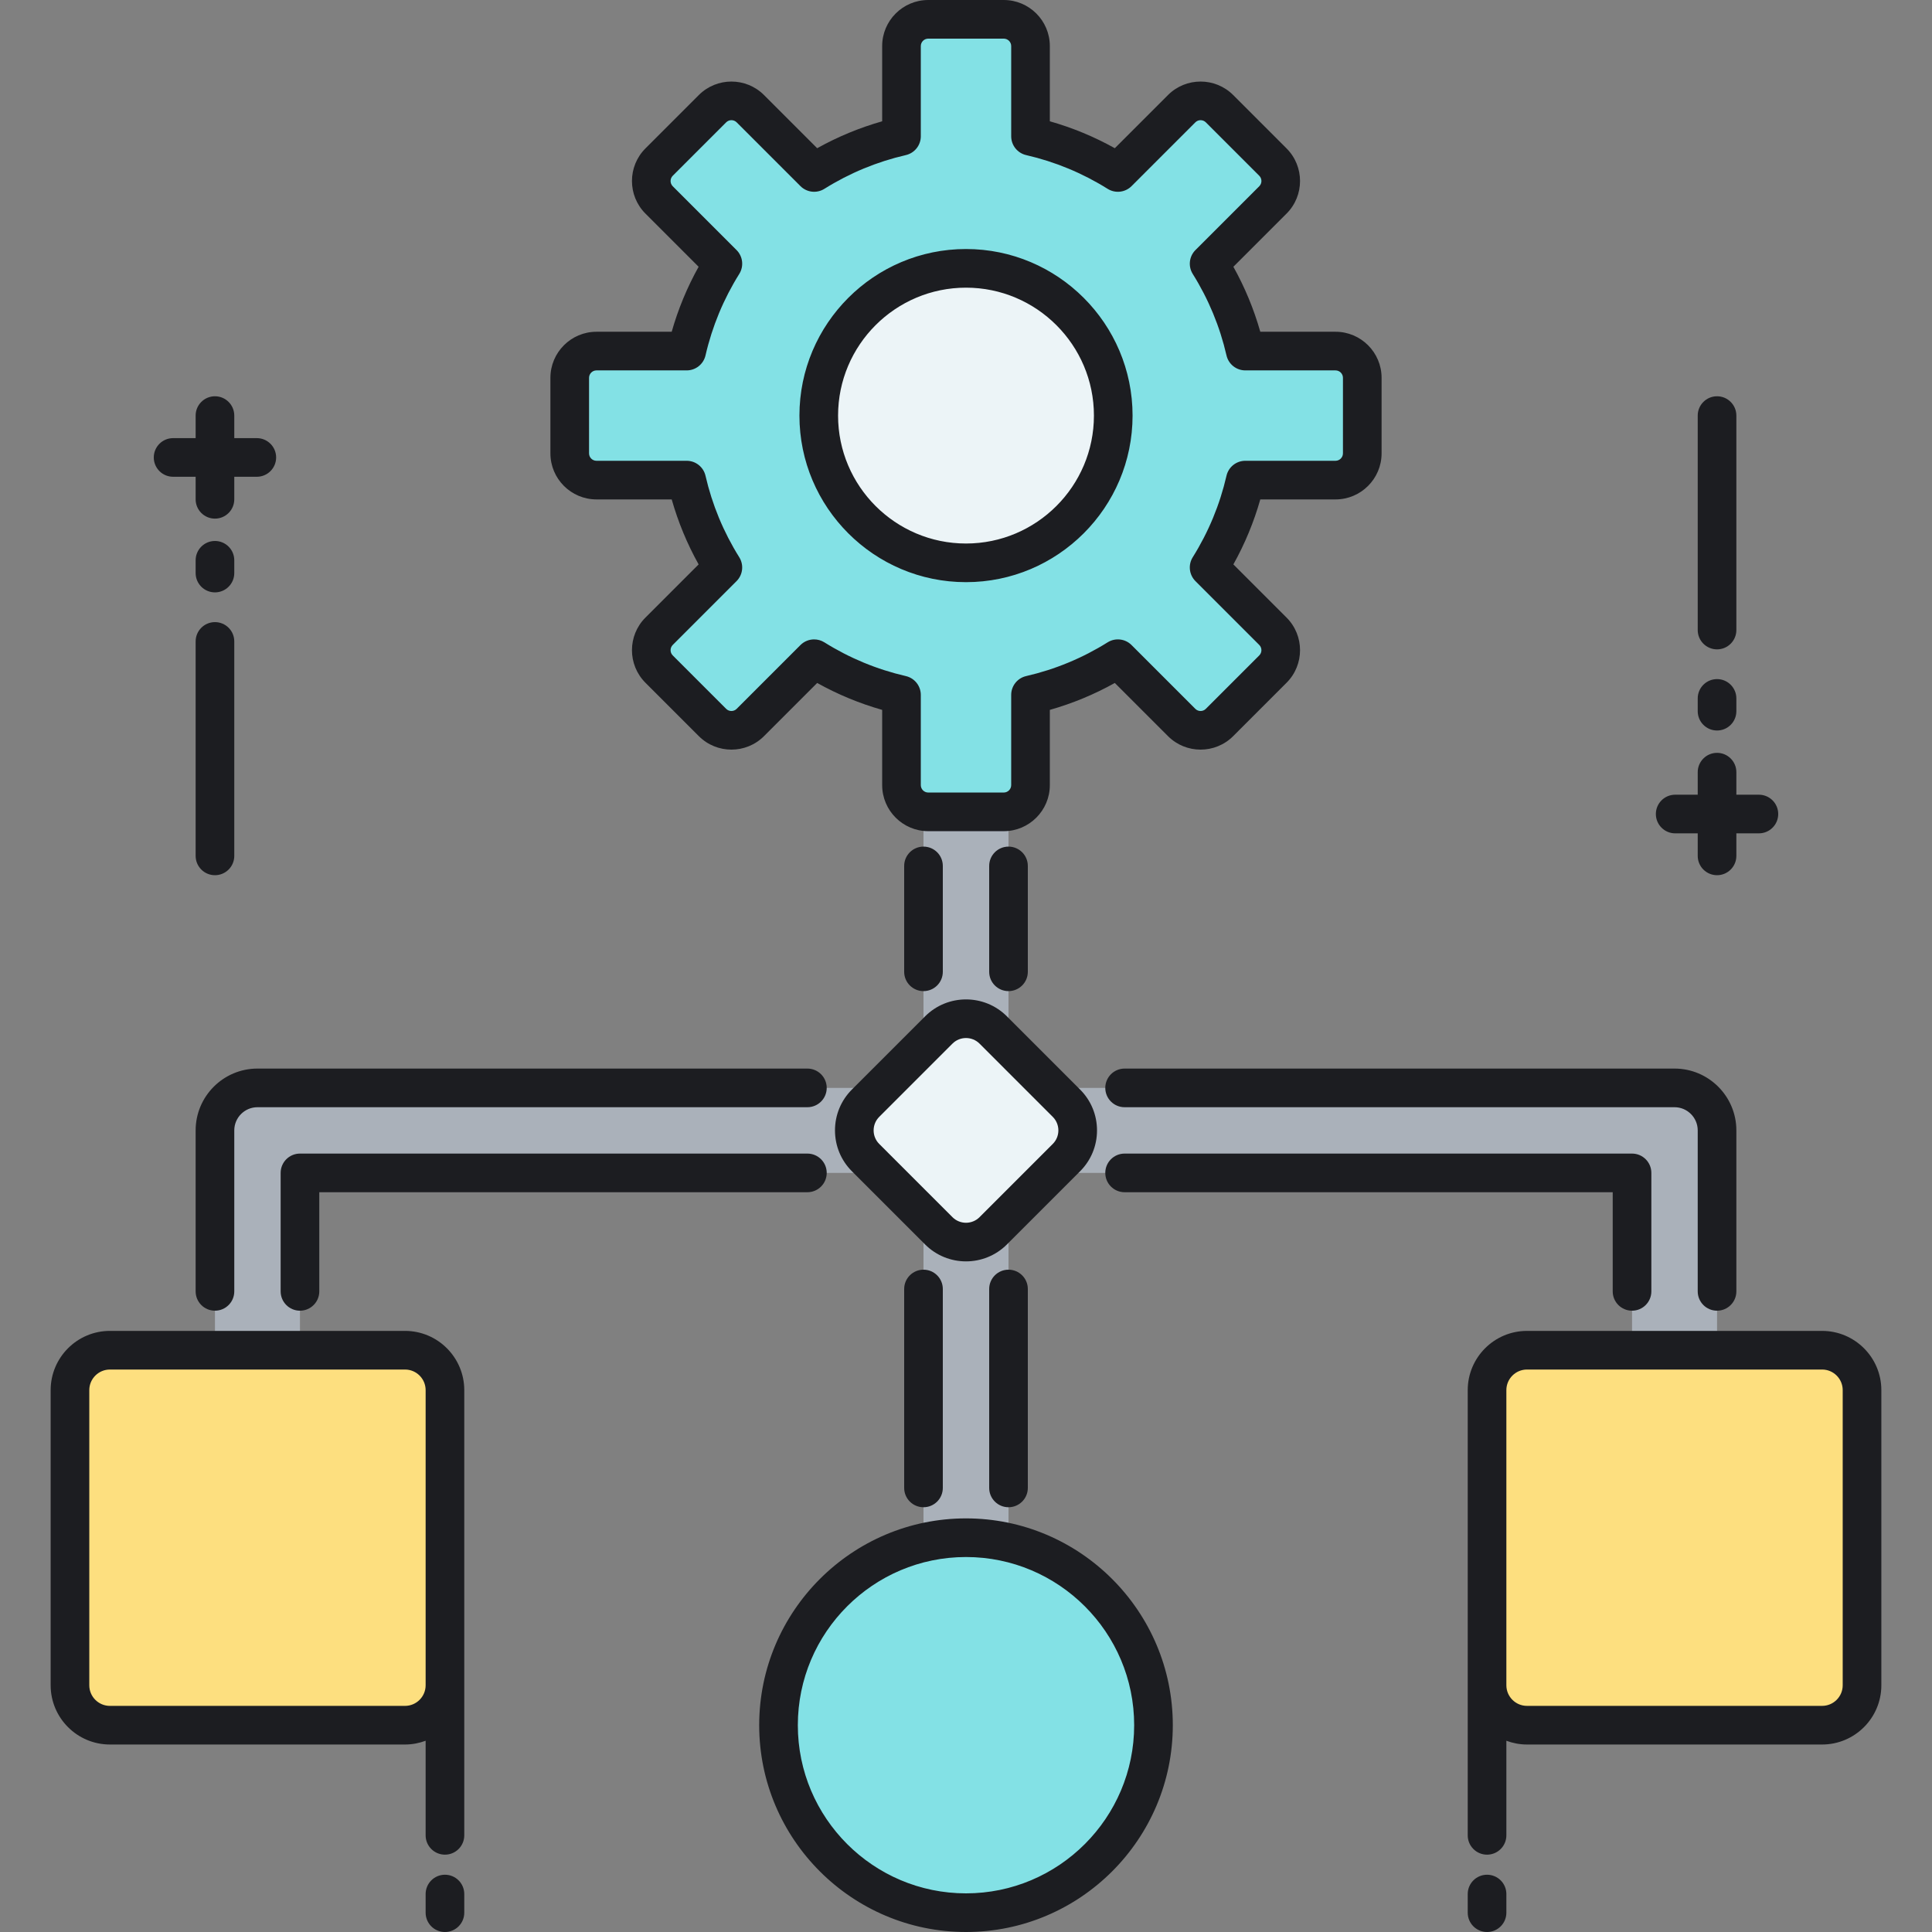 <?xml version="1.0" encoding="utf-8"?>
<!-- Generator: Adobe Illustrator 22.0.0, SVG Export Plug-In . SVG Version: 6.00 Build 0)  -->
<svg xmlns="http://www.w3.org/2000/svg" xmlns:xlink="http://www.w3.org/1999/xlink" version="1.1" id="Layer_1" x="0px" y="0px" viewBox="0 0 500 500" style="enable-background:new 0 0 500 500;" xml:space="preserve" width="512" height="512">
<rect x="0" y="0" width="500" height="500" fill="#808080" stroke="none"/>
<style type="text/css">
	.st0{fill:#83E1E5;}
	.st1{fill:#AAB1BA;}
	.st2{fill:#ECF4F7;}
	.st3{fill:#FDDF7F;}
	.st4{fill:#1C1D21;}
	.st5{fill:#FFFFFF;}
</style>
<g>
	<g>
		<path class="st1" d="M240.227,210.109c-0.419,0-0.828-0.043-1.227-0.115v60.521l3.957-3.957c3.89-3.89,10.196-3.89,14.085,0    l3.957,3.957v-60.521c-0.399,0.071-0.807,0.115-1.227,0.115H240.227z"/>
	</g>
</g>
<g>
	<g>
		<path class="st1" d="M224.012,285.503l3.957-3.957H66.631c-6.075,0-11,4.925-11,11v56.889v0h22v0v-45.889h150.338l-3.957-3.957    C220.122,295.699,220.122,289.393,224.012,285.503z"/>
	</g>
</g>
<g>
	<g>
		<path class="st1" d="M242.957,318.534L239,314.577v83.38c0,0.423,0.029,0.839,0.076,1.25c3.513-0.809,7.166-1.25,10.924-1.25    s7.411,0.441,10.924,1.25c0.047-0.411,0.076-0.827,0.076-1.25v-83.38l-3.957,3.957    C253.153,322.424,246.847,322.424,242.957,318.534z"/>
	</g>
</g>
<g>
	<g>
		<path class="st1" d="M433.369,281.546H272.031l3.957,3.957c3.889,3.889,3.889,10.196,0,14.085l-3.957,3.957h150.338v45.889v0h22v0    v-56.889C444.369,286.471,439.444,281.546,433.369,281.546z"/>
	</g>
</g>
<g>
	<g>
		<path class="st2" d="M242.957,318.534l-18.946-18.946c-3.89-3.889-3.89-10.196,0-14.085l18.946-18.946    c3.89-3.89,10.196-3.89,14.085,0l18.946,18.946c3.89,3.889,3.89,10.196,0,14.085l-18.946,18.946    C253.153,322.424,246.847,322.424,242.957,318.534z"/>
	</g>
</g>
<g>
	<g>
		<path class="st3" d="M104.821,446.478H28.441c-5.706,0-10.331-4.626-10.331-10.331v-76.381c0-5.706,4.626-10.331,10.331-10.331    h76.381c5.706,0,10.331,4.625,10.331,10.331v76.381C115.153,441.853,110.527,446.478,104.821,446.478z"/>
	</g>
</g>
<g>
	<g>
		<path class="st3" d="M471.559,446.478h-76.381c-5.706,0-10.331-4.626-10.331-10.331v-76.381c0-5.706,4.626-10.331,10.331-10.331    h76.381c5.706,0,10.331,4.625,10.331,10.331v76.381C481.891,441.853,477.265,446.478,471.559,446.478z"/>
	</g>
</g>
<g>
	<g>
		<path class="st0" d="M352.554,117.328V97.781c0-3.824-3.1-6.923-6.923-6.923h-23.344c-1.87-8.129-5.069-15.747-9.367-22.612    l16.507-16.507c2.704-2.704,2.704-7.087,0-9.791l-13.821-13.821c-2.704-2.704-7.087-2.704-9.791,0l-16.507,16.507    c-6.865-4.298-14.483-7.497-22.612-9.367V11.923c0-3.824-3.1-6.923-6.923-6.923h-19.546c-3.824,0-6.923,3.1-6.923,6.923v23.344    c-8.129,1.87-15.747,5.069-22.612,9.367l-16.507-16.507c-2.704-2.704-7.087-2.704-9.791,0l-13.821,13.821    c-2.704,2.704-2.704,7.087,0,9.791l16.507,16.507c-4.298,6.865-7.497,14.483-9.367,22.612h-23.344c-3.824,0-6.923,3.1-6.923,6.923    v19.546c0,3.824,3.1,6.923,6.923,6.923h23.344c1.87,8.129,5.069,15.747,9.367,22.612l-16.507,16.507    c-2.704,2.704-2.704,7.087,0,9.791l13.821,13.821c2.704,2.704,7.087,2.704,9.791,0l16.507-16.507    c6.865,4.298,14.483,7.497,22.612,9.367v23.344c0,3.824,3.1,6.923,6.923,6.923h19.546c3.824,0,6.923-3.1,6.923-6.923v-23.344    c8.129-1.87,15.747-5.069,22.612-9.367l16.507,16.507c2.704,2.704,7.087,2.704,9.791,0l13.821-13.821    c2.704-2.704,2.704-7.087,0-9.791l-16.507-16.507c4.298-6.865,7.497-14.483,9.367-22.612h23.344    C349.455,124.251,352.554,121.151,352.554,117.328z"/>
	</g>
</g>
<g>
	<g>
		<circle class="st2" cx="250" cy="107.554" r="38.108"/>
	</g>
</g>
<g>
	<g>
		<circle class="st0" cx="250" cy="446.478" r="48.522"/>
	</g>
</g>
<path class="st4" d="M39.798,118.387c0-2.761,2.239-5,5-5h5.833v-5.833c0-2.761,2.239-5,5-5s5,2.239,5,5v5.833h5.833  c2.761,0,5,2.239,5,5s-2.239,5-5,5h-5.833v5.833c0,2.761-2.239,5-5,5s-5-2.239-5-5v-5.833h-5.833  C42.037,123.387,39.798,121.149,39.798,118.387z M55.631,153.307c2.761,0,5-2.239,5-5v-3.305c0-2.761-2.239-5-5-5s-5,2.239-5,5  v3.305C50.631,151.068,52.87,153.307,55.631,153.307z M50.631,221.502c0,2.761,2.239,5,5,5s5-2.239,5-5v-55.5c0-2.761-2.239-5-5-5  s-5,2.239-5,5V221.502z M433.536,215.669h5.833v5.833c0,2.761,2.239,5,5,5s5-2.239,5-5v-5.833h5.833c2.761,0,5-2.239,5-5  s-2.239-5-5-5h-5.833v-5.833c0-2.761-2.239-5-5-5s-5,2.239-5,5v5.833h-5.833c-2.761,0-5,2.239-5,5S430.775,215.669,433.536,215.669z   M444.369,189.054c2.761,0,5-2.239,5-5v-3.305c0-2.761-2.239-5-5-5s-5,2.239-5,5v3.305  C439.369,186.816,441.608,189.054,444.369,189.054z M444.369,168.054c2.761,0,5-2.239,5-5v-55.5c0-2.761-2.239-5-5-5s-5,2.239-5,5  v55.5C439.369,165.816,441.608,168.054,444.369,168.054z M208.953,276.546H66.631c-8.822,0-16,7.177-16,16v41.66  c0,2.761,2.239,5,5,5s5-2.239,5-5v-41.66c0-3.308,2.691-6,6-6h142.322c2.761,0,5-2.239,5-5S211.714,276.546,208.953,276.546z   M208.953,298.546H77.631c-2.761,0-5,2.239-5,5v30.66c0,2.761,2.239,5,5,5s5-2.239,5-5v-25.66h126.322c2.761,0,5-2.239,5-5  S211.714,298.546,208.953,298.546z M279.524,303.124l-18.946,18.946c-2.917,2.916-6.748,4.374-10.578,4.374  c-3.831,0-7.662-1.458-10.578-4.374l-18.946-18.946c-2.825-2.825-4.382-6.582-4.382-10.578s1.556-7.753,4.382-10.578l18.946-18.946  c5.833-5.833,15.324-5.832,21.156,0l18.946,18.946c2.826,2.826,4.382,6.583,4.382,10.578S282.349,300.299,279.524,303.124z   M273.906,292.546c0-1.325-0.516-2.57-1.453-3.507l-18.946-18.946c-1.934-1.934-5.08-1.934-7.014,0l-18.946,18.946  c-0.937,0.937-1.453,2.182-1.453,3.507s0.516,2.57,1.453,3.507l18.946,18.946c1.934,1.934,5.08,1.934,7.014,0l18.946-18.946  C273.39,295.116,273.906,293.871,273.906,292.546z M244,251.499v-27.398c0-2.761-2.239-5-5-5s-5,2.239-5,5v27.398  c0,2.761,2.239,5,5,5S244,254.26,244,251.499z M266,251.499v-27.398c0-2.761-2.239-5-5-5s-5,2.239-5,5v27.398c0,2.761,2.239,5,5,5  S266,254.26,266,251.499z M234,333.593v51.478c0,2.761,2.239,5,5,5s5-2.239,5-5v-51.478c0-2.761-2.239-5-5-5  S234,330.832,234,333.593z M256,333.593v51.478c0,2.761,2.239,5,5,5s5-2.239,5-5v-51.478c0-2.761-2.239-5-5-5  S256,330.832,256,333.593z M422.369,339.206c2.761,0,5-2.239,5-5v-30.66c0-2.761-2.239-5-5-5H291.047c-2.761,0-5,2.239-5,5  s2.239,5,5,5h126.322v25.66C417.369,336.967,419.608,339.206,422.369,339.206z M444.369,339.206c2.761,0,5-2.239,5-5v-41.66  c0-8.823-7.178-16-16-16H291.047c-2.761,0-5,2.239-5,5s2.239,5,5,5h142.322c3.309,0,6,2.692,6,6v41.66  C439.369,336.967,441.608,339.206,444.369,339.206z M206.892,107.554c0-23.77,19.338-43.108,43.108-43.108  s43.108,19.338,43.108,43.108S273.77,150.662,250,150.662S206.892,131.324,206.892,107.554z M216.892,107.554  c0,18.256,14.852,33.108,33.108,33.108s33.108-14.852,33.108-33.108S268.256,74.447,250,74.447S216.892,89.299,216.892,107.554z   M142.445,117.328V97.781c0-6.574,5.349-11.923,11.923-11.923h19.467c1.666-5.865,3.998-11.495,6.967-16.818l-13.766-13.766  c-4.648-4.649-4.648-12.213,0-16.862l13.821-13.821c4.65-4.649,12.213-4.649,16.862,0l13.766,13.766  c5.323-2.969,10.954-5.302,16.818-6.967V11.923C228.304,5.349,233.652,0,240.227,0h19.546c6.575,0,11.923,5.349,11.923,11.923V31.39  c5.864,1.665,11.495,3.998,16.818,6.967l13.766-13.766c4.648-4.648,12.213-4.649,16.862,0l13.822,13.822  c4.648,4.649,4.648,12.213,0,16.862L319.197,69.04c2.969,5.322,5.301,10.953,6.967,16.818h19.467  c6.575,0,11.923,5.349,11.923,11.923v19.546c0,6.574-5.349,11.923-11.923,11.923h-19.467c-1.666,5.865-3.998,11.496-6.967,16.818  l13.766,13.766c4.649,4.649,4.649,12.213,0,16.862l-13.821,13.821c-4.65,4.649-12.213,4.649-16.862,0l-13.766-13.766  c-5.323,2.969-10.954,5.302-16.818,6.967v19.467c0,6.574-5.349,11.923-11.923,11.923h-19.546c-6.575,0-11.923-5.349-11.923-11.923  v-19.467c-5.864-1.665-11.495-3.998-16.818-6.967l-13.766,13.766c-4.648,4.649-12.212,4.649-16.862,0l-13.822-13.822  c-4.649-4.649-4.649-12.213,0-16.862l13.766-13.766c-2.969-5.322-5.301-10.953-6.967-16.818h-19.467  C147.794,129.251,142.445,123.902,142.445,117.328z M152.445,117.328c0,1.06,0.863,1.923,1.923,1.923h23.344  c2.33,0,4.35,1.609,4.873,3.879c1.722,7.483,4.66,14.575,8.732,21.08c1.236,1.975,0.945,4.542-0.702,6.189l-16.507,16.507  c-0.75,0.75-0.75,1.97,0,2.719l13.821,13.822c0.75,0.75,1.97,0.75,2.72,0l16.507-16.507c0.965-0.965,2.246-1.465,3.537-1.465  c0.914,0,1.833,0.25,2.652,0.762c6.506,4.073,13.598,7.011,21.08,8.732c2.27,0.522,3.879,2.543,3.879,4.873v23.344  c0,1.06,0.863,1.923,1.923,1.923h19.546c1.061,0,1.923-0.863,1.923-1.923v-23.344c0-2.33,1.609-4.35,3.879-4.873  c7.482-1.721,14.574-4.659,21.08-8.732c1.976-1.236,4.542-0.945,6.189,0.703l16.507,16.507c0.749,0.75,1.97,0.75,2.72,0  l13.821-13.821c0.75-0.75,0.75-1.97,0-2.72l-16.507-16.507c-1.647-1.647-1.938-4.214-0.702-6.189  c4.072-6.505,7.01-13.597,8.732-21.08c0.522-2.27,2.543-3.879,4.873-3.879h23.344c1.061,0,1.923-0.863,1.923-1.923V97.781  c0-1.061-0.863-1.923-1.923-1.923h-23.344c-2.33,0-4.35-1.609-4.873-3.879c-1.722-7.483-4.66-14.575-8.732-21.08  c-1.236-1.975-0.945-4.542,0.702-6.189l16.507-16.507c0.75-0.75,0.75-1.97,0-2.72l-13.821-13.821c-0.75-0.75-1.97-0.75-2.72,0  l-16.507,16.507c-1.647,1.648-4.214,1.939-6.189,0.702c-6.505-4.073-13.598-7.011-21.08-8.732c-2.27-0.522-3.879-2.543-3.879-4.873  V11.923c0-1.06-0.863-1.923-1.923-1.923h-19.546c-1.061,0-1.923,0.863-1.923,1.923v23.344c0,2.329-1.609,4.35-3.879,4.873  c-7.482,1.721-14.574,4.659-21.08,8.732c-1.973,1.236-4.54,0.945-6.189-0.702l-16.507-16.507c-0.749-0.75-1.97-0.75-2.72,0  l-13.821,13.821c-0.75,0.75-0.75,1.97,0,2.72l16.507,16.507c1.647,1.647,1.938,4.214,0.702,6.189  c-4.072,6.505-7.01,13.597-8.732,21.08c-0.522,2.27-2.543,3.879-4.873,3.879h-23.344c-1.061,0-1.923,0.863-1.923,1.923V117.328z   M120.153,359.766v65.898v10.482v38.839c0,2.761-2.239,5-5,5s-5-2.239-5-5v-24.483c-1.663,0.62-3.455,0.976-5.332,0.976H28.44  c-8.454,0-15.331-6.878-15.331-15.332v-76.381c0-8.454,6.877-15.331,15.331-15.331h76.381  C113.275,344.435,120.153,351.312,120.153,359.766z M110.153,436.147v-10.482v-65.898c0-2.94-2.392-5.331-5.332-5.331H28.44  c-2.939,0-5.331,2.392-5.331,5.331v76.381c0,2.94,2.392,5.332,5.331,5.332h76.381C107.761,441.478,110.153,439.086,110.153,436.147z   M486.891,359.766v76.381c0,8.454-6.877,15.332-15.331,15.332h-76.381c-1.877,0-3.668-0.356-5.332-0.976v24.483c0,2.761-2.239,5-5,5  s-5-2.239-5-5v-38.839v-10.482v-65.898c0-8.454,6.878-15.331,15.332-15.331h76.381C480.013,344.435,486.891,351.312,486.891,359.766  z M476.891,359.766c0-2.94-2.392-5.331-5.331-5.331h-76.381c-2.94,0-5.332,2.392-5.332,5.331v65.898v10.482  c0,2.94,2.392,5.332,5.332,5.332h76.381c2.939,0,5.331-2.392,5.331-5.332V359.766z M303.522,446.478  C303.522,475.99,279.512,500,250,500s-53.522-24.01-53.522-53.522c0-29.512,24.01-53.522,53.522-53.522  S303.522,416.966,303.522,446.478z M293.522,446.478c0-23.998-19.524-43.522-43.522-43.522s-43.522,19.524-43.522,43.522  S226.002,490,250,490S293.522,470.476,293.522,446.478z M115.153,485.177c-2.761,0-5,2.239-5,5V495c0,2.761,2.239,5,5,5s5-2.239,5-5  v-4.823C120.153,487.415,117.914,485.177,115.153,485.177z M384.847,485.177c-2.761,0-5,2.239-5,5V495c0,2.761,2.239,5,5,5  s5-2.239,5-5v-4.823C389.847,487.415,387.608,485.177,384.847,485.177z"/>
</svg>
